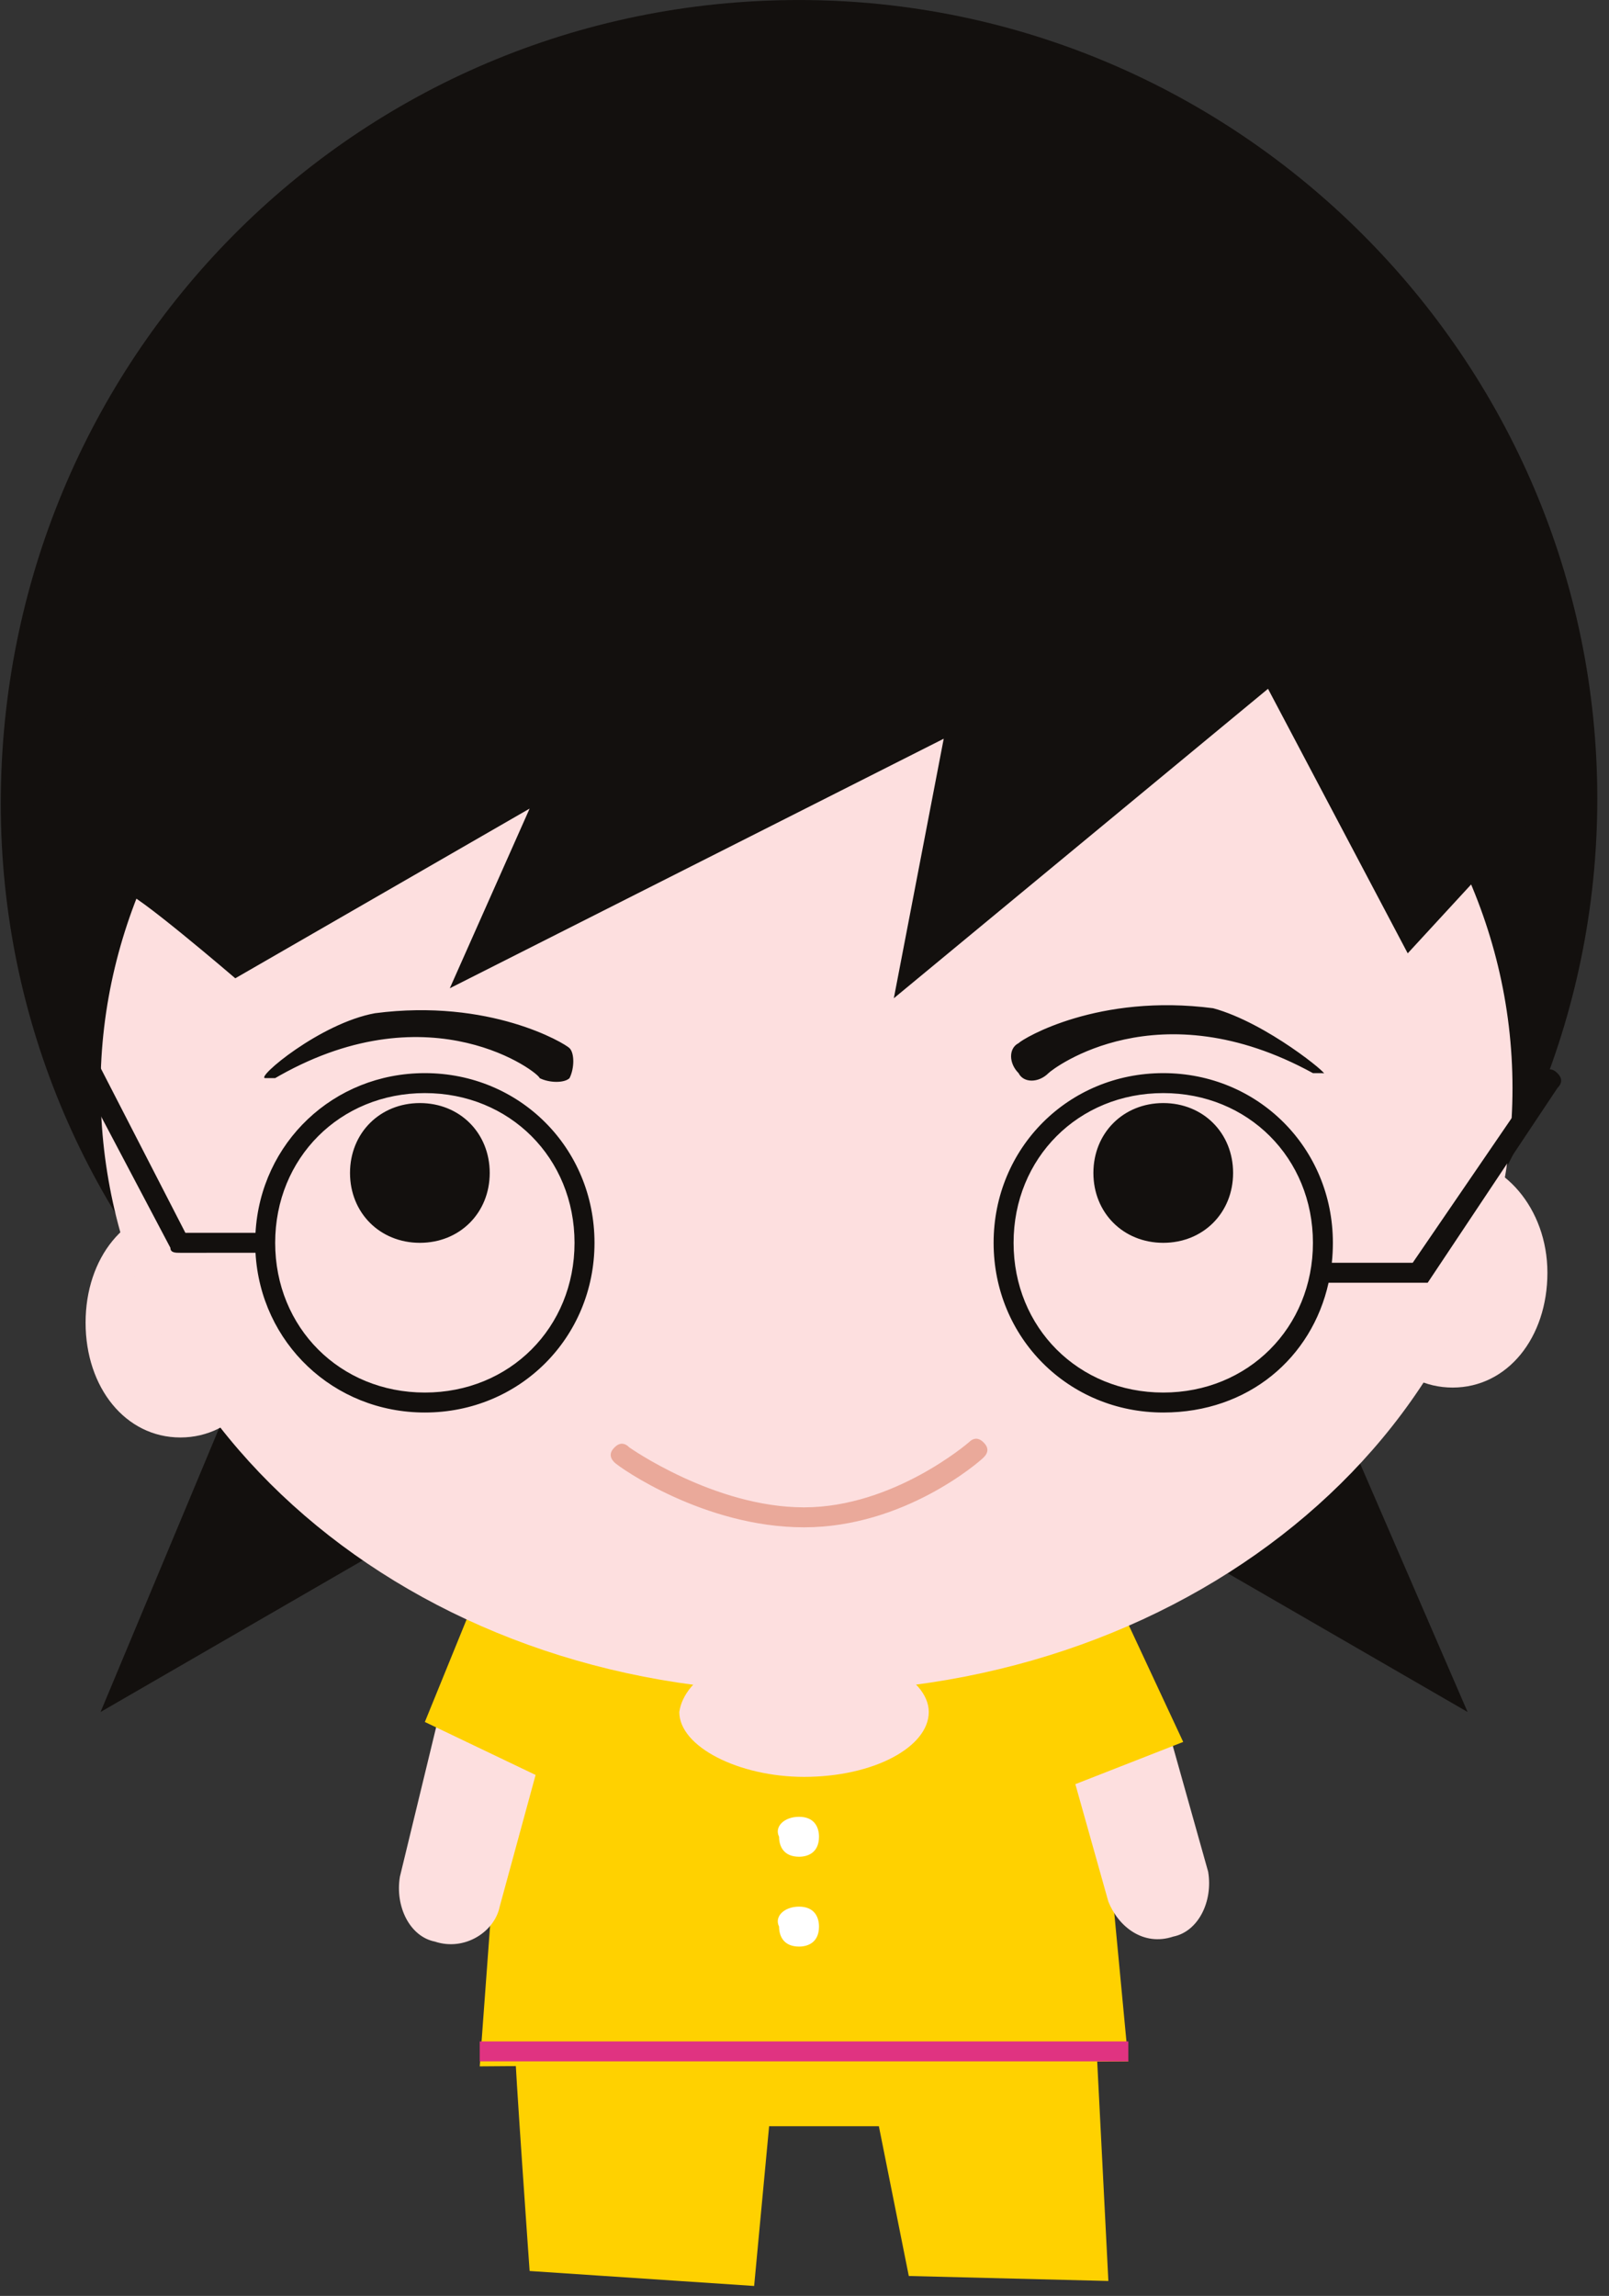 <?xml version="1.0" encoding="UTF-8"?>
<svg width="129px" height="184px" viewBox="0 0 129 184" version="1.1" xmlns="http://www.w3.org/2000/svg" xmlns:xlink="http://www.w3.org/1999/xlink">
    <rect x="0" y="0" width="129" height="184" fill="#333333" stroke="none"/>
    <!-- Generator: Sketch 57.1 (83088) - https://sketch.com -->
    <title>女 (2)</title>
    <desc>Created with Sketch.</desc>
    <g id="页面-1" stroke="none" stroke-width="1" fill="none" fill-rule="evenodd">
        <g id="注册(2/3)" transform="translate(-390, -902)" fill-rule="nonzero">
            <g id="女-(2)" transform="translate(390, 902)">
                <polygon id="形状" fill="#FFD100" points="38.462 165.602 90.463 165.202 86.862 127.202 41.263 127.602 38.462 165.602"></polygon>
                <path d="M106.062,110.402 L117.662,137.202 L92.062,122.402 L106.062,110.402 Z M19.262,110.402 L33.663,122.402 L8.062,137.202 L19.262,110.402 Z" id="路径-4" fill="#13100E"></path>
                <path d="M14.463,96.802 C18.462,96.802 22.062,100.802 22.062,106.002 C22.062,111.202 18.863,115.202 14.463,115.202 C10.062,115.202 6.862,111.202 6.862,106.002 C6.862,100.802 10.062,96.802 14.463,96.802 Z M116.463,92.802 C120.463,92.802 124.062,96.802 124.062,102.002 C124.062,107.202 120.862,111.202 116.463,111.202 C112.062,111.202 108.862,107.202 108.862,102.002 C109.263,96.802 112.463,92.802 116.463,92.802 Z M88.062,134.402 C90.463,133.602 92.463,135.202 93.263,137.202 L96.862,150.002 C97.263,152.402 96.062,154.802 94.062,155.202 C91.662,156.002 89.662,154.402 88.862,152.402 L85.263,139.602 C84.463,137.202 85.662,135.202 88.062,134.402 Z M40.462,134.402 C38.062,133.602 35.663,135.202 35.263,137.202 L32.062,150.402 C31.663,152.802 32.862,155.202 34.862,155.602 C37.263,156.402 39.663,154.802 40.062,152.802 L43.663,139.602 C44.062,137.202 42.862,135.202 40.462,134.402 Z M64.463,132.002 C69.662,132.002 74.463,134.402 74.463,137.202 C74.463,140.002 70.062,142.402 64.463,142.402 C59.263,142.402 54.462,140.002 54.462,137.202 C54.862,134.402 58.862,132.002 64.463,132.002 Z" id="形状" fill="#FDDFDF"></path>
                <path d="M85.662,143.202 L94.862,139.602 L89.263,127.602 L82.463,130.002 C82.463,130.402 85.662,143.202 85.662,143.202 Z M43.263,142.402 L34.062,138.002 L38.462,127.202 L48.862,130.802 L43.263,142.402 Z M41.263,163.602 C41.263,165.202 42.462,182.002 42.462,182.002 L60.462,183.202 L61.663,170.402 L70.463,170.402 L72.862,182.402 L88.862,182.802 L87.662,159.202 L43.263,158.002 C42.462,158.002 40.862,162.002 41.263,163.602 Z" id="形状" fill="#FFD100"></path>
                <path d="M64.062,145.602 C65.263,145.602 65.662,146.402 65.662,147.202 C65.662,148.402 64.862,148.802 64.062,148.802 C62.862,148.802 62.462,148.002 62.462,147.202 C62.062,146.402 62.862,145.602 64.062,145.602 Z M64.062,152.802 C65.263,152.802 65.662,153.602 65.662,154.402 C65.662,155.602 64.862,156.002 64.062,156.002 C62.862,156.002 62.462,155.202 62.462,154.402 C62.062,153.602 62.862,152.802 64.062,152.802 Z" id="形状" fill="#FFFFFF"></path>
                <path d="M64.062,0.002 C99.263,0.002 128.062,28.802 128.062,64.002 C128.062,99.202 99.263,128.002 64.062,128.002 C28.863,128.002 0.062,99.602 0.062,64.402 C0.062,28.802 28.462,0.002 64.062,0.002 Z" id="形状" fill="#13100E"></path>
                <polygon id="路径" fill="#E03381" points="38.462 163.602 90.463 163.602 90.463 165.202 38.462 165.202"></polygon>
                <path d="M64.463,38.802 C95.662,38.802 121.263,60.402 121.263,87.202 C121.263,114.002 96.062,135.602 64.463,135.602 C32.862,135.602 8.062,114.002 8.062,87.202 C8.062,60.802 33.263,38.802 64.463,38.802 Z" id="路径" fill="#FDDFDF"></path>
                <path d="M18.863,78.402 L42.462,64.802 L36.062,79.202 L75.662,59.202 L71.662,80.002 L101.662,55.202 L112.862,76.402 L126.862,61.202 L79.662,34.002 L32.862,38.402 L10.463,51.602 L0.863,67.602 L4.862,83.602 L10.062,71.602 C10.463,71.202 18.863,78.402 18.863,78.402 L18.863,78.402 Z" id="路径" fill="#13100E"></path>
                <path d="M31.663,91.602 C32.462,91.602 32.862,92.002 32.862,92.802 C32.862,93.602 32.462,94.002 31.663,94.002 C30.863,94.002 30.462,93.602 30.462,92.802 C30.462,92.002 30.863,91.602 31.663,91.602 Z M92.062,91.602 C92.862,91.602 93.263,92.002 93.263,92.802 C93.263,93.602 92.862,94.002 92.062,94.002 C91.263,94.002 90.862,93.602 90.862,92.802 C90.862,92.002 91.662,91.602 92.062,91.602 Z" id="形状" fill="#FFFFFF"></path>
                <path d="M64.463,122.402 C56.462,122.402 49.663,117.602 49.263,117.202 C48.862,116.802 48.862,116.402 49.263,116.002 C49.663,115.602 50.062,115.602 50.462,116.002 C50.462,116.002 57.263,120.802 64.463,120.802 C71.662,120.802 77.662,115.602 77.662,115.602 C78.062,115.202 78.463,115.202 78.862,115.602 C79.263,116.002 79.263,116.402 78.862,116.802 C78.463,117.202 72.463,122.402 64.463,122.402 L64.463,122.402 Z" id="形状" fill="#EAA99A"></path>
                <path d="M6.463,84.402 C6.862,84.402 7.263,84.402 7.662,84.802 L14.863,98.802 L20.485,98.801 C20.889,91.584 26.731,86.002 34.062,86.002 C41.663,86.002 47.663,92.002 47.663,99.602 C47.663,107.202 41.663,113.202 34.062,113.202 C26.731,113.202 20.889,107.618 20.485,100.401 L14.463,100.402 C14.062,100.402 13.662,100.402 13.662,100.002 L6.062,85.602 C6.062,85.202 6.062,84.802 6.463,84.402 Z M124.862,86.002 C125.263,86.402 125.263,86.802 124.862,87.202 L114.463,102.802 L106.517,102.801 C105.183,108.819 100.099,113.202 93.263,113.202 C85.662,113.202 79.662,107.202 79.662,99.602 C79.662,92.002 85.662,86.002 93.263,86.002 C100.862,86.002 106.862,92.002 106.862,99.602 C106.862,100.144 106.834,100.677 106.778,101.201 L113.263,101.202 L123.662,86.002 C124.062,85.602 124.463,85.602 124.862,86.002 Z M34.062,87.602 C27.262,87.602 22.062,92.802 22.062,99.602 C22.062,106.402 27.262,111.602 34.062,111.602 C40.862,111.602 46.062,106.402 46.062,99.602 C46.062,92.802 40.862,87.602 34.062,87.602 Z M93.263,87.602 C86.463,87.602 81.263,92.802 81.263,99.602 C81.263,106.402 86.463,111.602 93.263,111.602 C100.062,111.602 105.263,106.402 105.263,99.602 C105.263,92.802 100.062,87.602 93.263,87.602 Z M33.663,88.402 C36.862,88.402 39.263,90.802 39.263,94.002 C39.263,97.202 36.862,99.602 33.663,99.602 C30.462,99.602 28.062,97.202 28.062,94.002 C28.062,90.802 30.462,88.402 33.663,88.402 Z M93.263,88.402 C96.463,88.402 98.862,90.802 98.862,94.002 C98.862,97.202 96.463,99.602 93.263,99.602 C90.062,99.602 87.662,97.202 87.662,94.002 C87.662,90.802 90.062,88.402 93.263,88.402 Z M45.663,84.002 C46.062,84.402 46.062,85.602 45.663,86.402 C45.263,86.802 44.062,86.802 43.263,86.402 C43.263,86.006 34.638,79.337 22.433,86.19 L22.062,86.402 L21.262,86.402 C20.462,86.402 25.663,82.002 30.062,81.202 C39.263,80.002 45.263,83.602 45.663,84.002 Z M97.263,80.802 C101.585,81.981 106.68,86.248 106.099,86.018 L106.062,86.002 L105.263,86.002 C92.862,79.202 84.463,85.602 84.062,86.002 C83.263,86.802 82.062,86.802 81.662,86.002 C80.862,85.202 80.862,84.002 81.662,83.602 C82.062,83.202 88.062,79.602 97.263,80.802 Z" id="路径-3" fill="#13100E"></path>
            </g>
        </g>
    </g>
</svg>